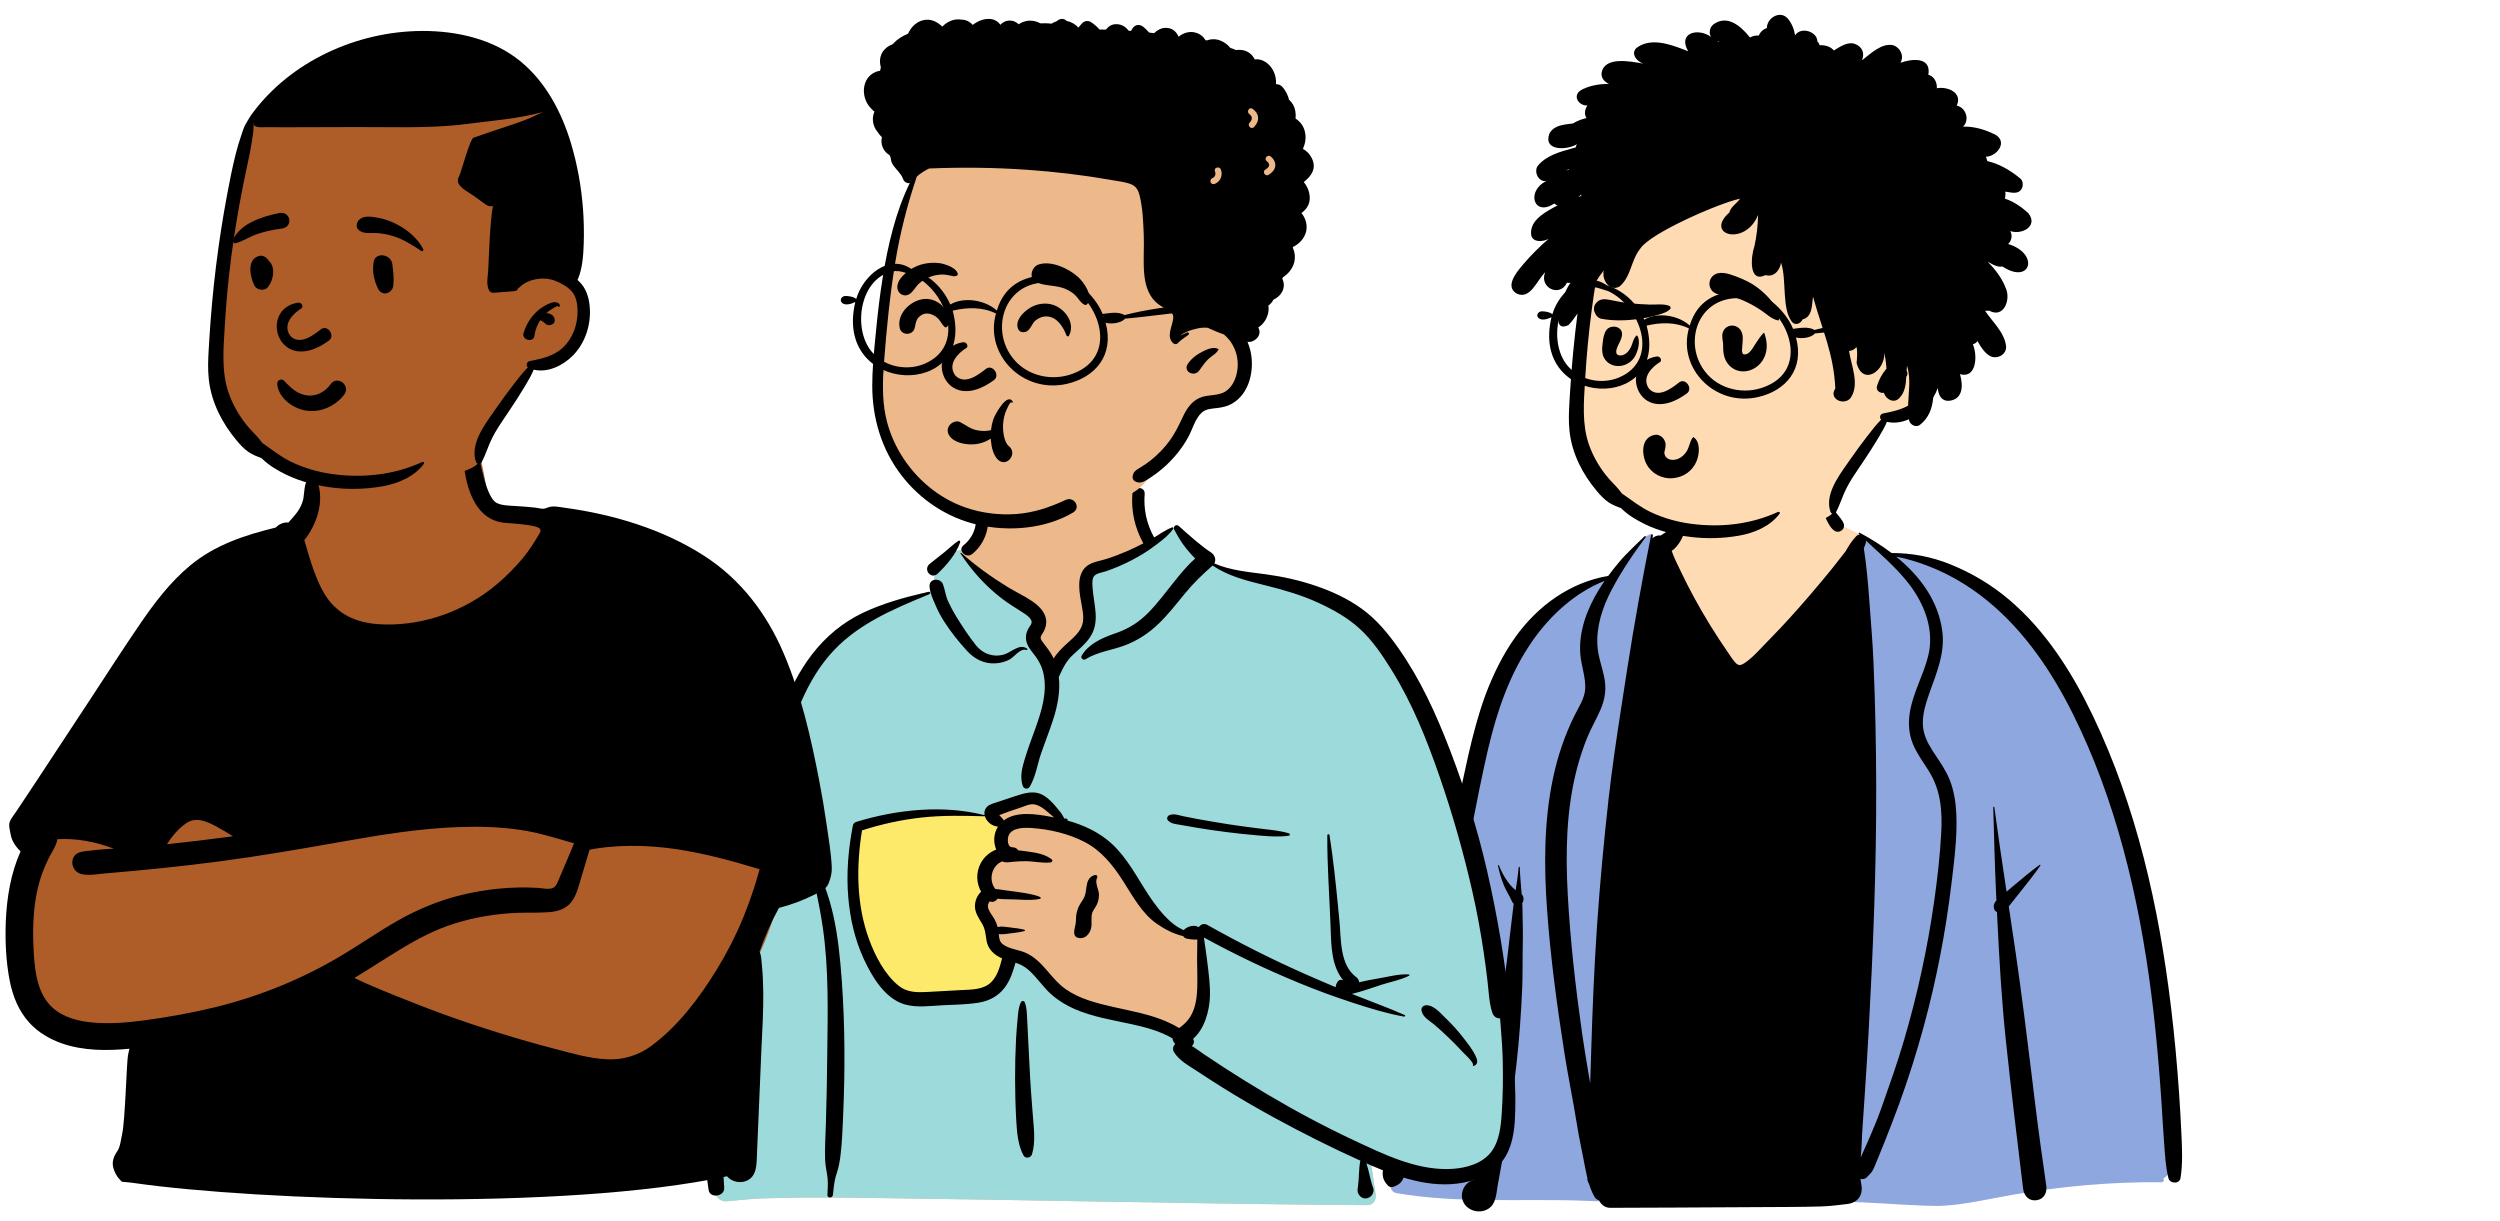 <svg width="606" height="296" viewBox="0 0 606 296" fill="none" xmlns="http://www.w3.org/2000/svg">
<path fill-rule="evenodd" clip-rule="evenodd" d="M358.171 174.842C361.57 158.773 373.621 146.303 389.829 140.091C392.945 138.332 395.965 130.785 400.152 129.403C400.823 129.181 399.764 130.945 400.152 131.05C401.537 131.426 403.088 131.465 404.617 130.108C407.35 127.684 408.207 120.602 409.868 117.401C418.63 100.519 440.507 107.124 443.438 125.787C445.481 127.116 448.37 128.288 450.595 129.359C452.885 130.462 454.9 133.134 457.261 134.09C459.367 134.942 462.838 134.338 464.96 135.081C474.721 138.499 482.989 142.812 489.471 151.55C490.837 153.393 492.376 155.659 493.619 157.521C500.027 164.883 504.477 173.136 508.576 181.99C520.045 207.978 523.164 236.752 525.963 264.752C525.899 269.651 529.156 283.236 524.339 285.585C524.627 285.883 524.523 286.481 523.988 286.476C511.774 286.353 499.588 287.444 487.564 289.566C481.762 290.589 475.991 291.993 470.082 292.223C457.814 292.139 445.59 290.087 433.339 292.029C418.611 292.029 400.711 291.6 384.327 290.972C369.013 290.384 353.618 291.711 338.494 289.112C337.297 288.923 336.712 287.465 336.963 286.421C338.738 279.967 339.609 273.325 340.604 266.72C340.406 262.483 340.761 258.06 342.331 254.114C346.434 227.474 351.694 201.009 358.171 174.842Z" fill="#FFDBB4"/>
<path fill-rule="evenodd" clip-rule="evenodd" d="M400.152 131.148C399.764 131.042 400.823 129.279 400.152 129.501C395.965 130.883 392.945 138.43 389.829 140.189C373.621 146.401 361.569 158.87 358.171 174.94C351.694 201.106 346.433 227.572 342.331 254.212C340.761 258.158 340.406 262.581 340.604 266.817L340.448 267.861C339.515 274.121 338.644 280.405 336.963 286.518C336.712 287.563 337.297 289.02 338.494 289.209C353.446 291.779 368.663 290.511 383.804 291.05L386.96 291.168C402.612 291.742 419.396 292.126 433.339 292.126C445.59 290.185 457.814 292.236 470.082 292.321C475.991 292.09 481.762 290.687 487.564 289.663C499.588 287.542 511.774 286.451 523.988 286.574C524.523 286.579 524.627 285.981 524.339 285.683C529.156 283.334 525.899 269.749 525.963 264.85L525.71 262.328C522.969 235.126 519.701 207.296 508.576 182.088L508.243 181.371C504.235 172.788 499.854 164.782 493.619 157.618L493.238 157.049C492.07 155.308 490.7 153.307 489.471 151.648C482.989 142.91 474.721 138.597 464.96 135.179C462.837 134.436 459.367 135.04 457.261 134.187C455.053 133.294 453.148 130.899 451.036 129.69L451.036 138.707L420.484 168.748L403.155 142.226L401.393 131.364C400.968 131.337 400.553 131.257 400.152 131.148Z" fill="#8FA7DF"/>
<path fill-rule="evenodd" clip-rule="evenodd" d="M363.113 209.858C363.436 211.425 363.889 212.991 364.492 214.475C365.072 215.906 365.946 217.189 366.548 218.604C366.629 218.795 366.761 218.939 366.92 219.049L366.87 219.434L366.825 219.818C366.524 222.416 366.187 225.006 365.894 227.602L365.752 228.902C365.177 234.324 364.269 239.719 363.564 245.127C362.873 250.422 362.171 255.717 361.419 261.005C360.643 266.457 359.852 271.901 358.93 277.331C358.54 279.624 358.133 281.915 357.71 284.205L357.382 285.957C354.014 286.766 353.093 291.452 356.523 293.182C358.08 293.964 360.08 293.776 361.363 292.547C362.696 291.267 362.752 288.957 363.061 287.222L363.359 285.61C365.59 273.489 367.526 261.229 368.431 248.936C368.663 245.762 368.859 242.586 368.986 239.406C369.107 236.416 369.049 233.426 369.096 230.435L369.111 229.62C369.182 226.431 369.123 223.247 369.04 220.058C369.03 219.669 369.013 219.281 368.994 218.89C369.106 218.758 369.187 218.602 369.221 218.45L369.265 218.25C369.376 217.734 369.251 217.13 368.854 216.761C368.683 214.589 368.458 212.419 368.396 210.249C368.391 210.071 368.134 210.076 368.119 210.249C367.975 212.097 367.686 213.949 367.397 215.799C365.539 214.308 364.166 211.85 363.356 209.792C363.297 209.643 363.079 209.697 363.113 209.858ZM407.076 123.497C406.768 124.904 406.158 126.168 405.34 127.343C404.951 127.905 404.508 128.428 403.977 128.865C403.521 129.239 403.002 129.483 402.518 129.809C401.813 129.698 401.076 129.965 400.581 130.483L400.659 129.726C400.684 129.481 400.278 129.432 400.231 129.669C398.089 140.451 396.136 151.239 394.445 162.099L393.704 166.894L393.007 171.397C391.849 178.899 390.729 186.398 389.885 193.955C388.762 204.04 387.817 214.152 387.127 224.278C386.434 234.475 386.008 244.679 385.704 254.896C385.628 257.472 385.547 260.045 385.469 262.62L384.946 259.541C384.425 256.461 383.913 253.379 383.474 250.285C381.9 239.213 380.641 228.063 380.027 216.896C379.464 206.677 379.652 196.255 382.257 186.299C382.913 183.795 383.716 181.329 384.686 178.927C385.626 176.591 386.909 174.426 387.92 172.124C389.095 169.446 389.447 166.92 388.843 164.036C388.314 161.524 387.386 159.161 387.22 156.576C386.909 151.777 388.473 147.129 390.683 142.928C391.266 141.821 391.881 140.729 392.522 139.646C394.463 136.375 396.652 133.222 398.924 130.2C399.046 130.038 398.787 129.86 398.654 129.992C396.584 132.035 394.319 134.043 392.456 136.274C391.55 137.359 390.667 138.466 389.829 139.603C380.644 141.135 372.751 146.845 367.356 154.386C361.233 162.944 358.136 173.244 355.845 183.387C353.296 194.659 351.147 206.034 348.858 217.362C346.488 229.085 344.131 240.807 341.747 252.526C340.562 258.344 339.377 264.162 338.194 269.983C337.595 272.93 336.965 275.87 336.307 278.807C335.969 280.312 335.606 281.815 335.293 283.325C334.941 285.028 335.269 286.118 336.424 287.369C336.85 287.834 337.524 287.826 338.052 287.579L338.218 287.502L338.377 287.425C339.032 287.104 339.545 286.771 339.952 286.057C340.4 285.273 340.471 284.403 340.625 283.53C340.909 281.925 341.191 280.32 341.475 278.712C341.899 276.307 342.36 273.909 342.83 271.512L345.186 259.533C345.814 256.339 346.443 253.145 347.076 249.953C349.336 238.536 351.598 227.122 353.859 215.708C356.031 204.749 357.953 193.714 360.425 182.817L360.566 182.203L360.709 181.59C362.919 172.197 366.008 163.111 371.613 155.151C375.927 149.03 381.917 143.564 388.973 140.797C388.475 141.511 387.998 142.239 387.543 142.982C384.683 147.644 382.595 153.179 383.085 158.731C383.325 161.443 384.358 164.109 384.26 166.844C384.169 169.273 382.664 171.406 381.623 173.519C379.261 178.309 377.552 183.399 376.45 188.621C374.24 199.106 374.247 209.895 375.009 220.539C375.836 232.11 377.408 243.678 379.197 255.136C380.115 261.012 381.337 266.841 382.272 272.708C382.735 275.601 383.364 278.487 383.915 281.365L384.177 282.741C384.324 283.504 384.477 284.265 384.653 285.017L384.762 285.468V285.549C384.766 286.103 384.918 286.563 385.163 286.929C385.498 288.002 385.915 289.048 386.468 290.052C386.752 290.565 387.163 290.854 387.611 290.959C388.062 291.988 389.083 292.779 390.302 292.775L406.334 292.713C415.647 292.677 424.959 292.615 434.272 292.564C436.622 292.552 438.969 292.508 441.317 292.447C443.518 292.386 445.628 292.122 447.805 291.848C450.263 291.54 451.594 289.803 451.227 287.352C451.146 286.812 451.058 286.275 450.975 285.737C451.464 285.898 452.047 285.822 452.441 285.439L452.811 285.078C453.323 284.572 453.781 284.075 454.106 283.401C454.441 282.707 454.713 281.974 455.01 281.265C455.649 279.74 456.27 278.211 456.875 276.674C458.087 273.6 459.298 270.513 460.425 267.407C462.655 261.257 464.628 255.013 466.344 248.699C469.404 237.434 471.617 225.952 473.013 214.367L473.346 211.606L473.443 210.79C473.973 206.3 474.418 201.74 474.207 197.259C474.077 194.454 473.642 191.627 472.591 189.007C471.622 186.591 470.126 184.523 468.704 182.363L468.541 182.114L468.378 181.858C467.134 179.896 466.144 177.845 466.094 175.462C466.044 173.044 466.75 170.691 467.539 168.428L467.736 167.869L467.868 167.5C469.546 162.821 471.457 158.209 470.827 153.118C469.896 145.621 465.343 139.578 459.614 134.918C464.709 135.925 469.752 137.914 474.202 140.436C479.459 143.417 484.191 147.351 488.272 151.791C495.983 160.182 501.489 170.25 505.996 180.645C510.713 191.524 514.212 202.923 516.848 214.472C519.499 226.086 521.274 237.886 522.486 249.733C523.091 255.629 523.566 261.54 523.96 267.454C524.16 270.484 524.312 273.519 524.547 276.544C524.782 279.567 524.888 282.636 525.627 285.578C525.972 286.949 528.3 287.088 528.55 285.578C529.103 282.206 528.949 278.718 528.794 275.303L528.78 274.992C528.628 271.591 528.43 268.192 528.195 264.793C527.715 257.846 527.074 250.908 526.237 243.993C523.301 219.718 517.888 195.571 507.271 173.412C502.272 162.976 495.856 152.835 486.93 145.299C482.68 141.714 477.889 138.852 472.726 136.78C468.109 134.926 463.418 134.048 458.513 134.051C456.052 132.169 453.411 130.53 450.772 129.129C450.613 129.044 450.446 129.249 450.578 129.381C450.647 129.447 450.713 129.515 450.781 129.579C450.483 129.599 450.175 129.738 449.898 130.029C448.928 131.042 448.111 132.311 447.379 133.628C446.265 135.016 445.203 136.45 444.091 137.823C442.311 140.023 440.49 142.19 438.646 144.34C435.55 147.954 432.353 151.5 429.019 154.903L428.462 155.469C426.734 157.216 424.984 159.308 422.94 160.691L422.831 160.763C421.968 161.324 421.357 161.426 420.621 160.588C419.953 159.826 419.396 158.941 418.824 158.101L418.692 157.908C415.771 153.673 413.064 149.282 410.613 144.761C409.496 142.704 408.434 140.617 407.426 138.506L407.125 137.873C406.576 136.709 405.982 135.568 405.529 134.371C405.424 134.09 405.321 133.809 405.22 133.53C406.763 132.521 407.957 130.336 408.39 128.626C408.841 126.849 408.613 125.026 407.811 123.402C407.659 123.096 407.15 123.172 407.076 123.497ZM483.16 195.688C483.373 202.442 483.503 209.204 483.821 215.953L483.931 218.257C483.434 218.809 483.143 219.447 483.375 220.322C483.466 220.657 483.733 220.96 484.066 221.072L484.17 223.214C484.642 232.853 485.196 242.472 486.208 252.086C487.474 264.119 488.938 276.131 490.399 288.141C490.607 289.842 491.792 291.191 493.635 290.942C495.501 290.69 496.257 289.07 496.012 287.381C495.05 280.757 494.125 274.127 493.314 267.481L492.392 259.908C491.234 250.443 490.05 240.978 488.685 231.543C488.115 227.599 487.522 223.657 486.928 219.716L487.136 219.447C487.985 218.345 488.864 217.267 489.733 216.182C491.403 214.091 493.05 212.016 494.58 209.826C494.656 209.716 494.502 209.555 494.392 209.639C492.247 211.22 490.218 212.91 488.176 214.628L486.389 216.138C485.361 209.328 484.342 202.515 483.434 195.688C483.412 195.517 483.155 195.505 483.16 195.688ZM452.312 131.05C453.602 132.264 454.921 133.452 456.221 134.659L456.698 135.103L457.172 135.55C459.457 137.713 461.646 139.964 463.47 142.55C466.819 147.297 468.814 153.086 467.421 158.883C466.266 163.684 463.614 168.036 462.902 172.958C462.545 175.423 462.718 177.901 463.649 180.23C464.599 182.605 466.117 184.641 467.48 186.784C470.442 191.441 470.846 196.553 470.552 201.949C470.244 207.583 469.595 213.221 468.794 218.804C467.174 230.118 464.731 241.315 461.497 252.279C459.879 257.77 457.967 263.143 456.064 268.539C455.117 271.224 454.013 273.846 452.875 276.456C452.275 277.829 451.66 279.195 451.036 280.559C451.266 278.633 451.266 276.657 451.379 274.743C451.541 272.001 451.746 269.265 451.935 266.525C452.319 260.966 452.662 255.402 452.968 249.838C454.052 229.996 454.85 210.137 454.792 190.263C454.762 180.325 454.559 170.387 454.13 160.458C453.93 155.783 453.541 151.112 453.189 146.443L453.115 145.443C452.804 141.252 452.431 137.051 451.793 132.897C451.982 132.471 452.146 132.04 452.268 131.598L452.312 131.431L452.28 131.436C452.309 131.306 452.319 131.177 452.312 131.05ZM441.153 113.974C441.126 113.859 440.962 113.869 440.933 113.974C440.206 116.418 440.463 119.106 441.089 121.564C441.427 122.896 441.907 124.188 442.487 125.435L442.69 125.871C443.187 126.932 443.747 128.026 444.715 128.687C445.119 128.963 445.841 128.98 446.245 128.687L446.451 128.531C446.485 128.505 446.519 128.478 446.551 128.45C446.928 128.135 447.114 127.438 446.941 126.979C446.493 125.794 445.476 124.924 444.774 123.868C444.152 122.93 443.601 121.94 443.144 120.911C442.157 118.685 441.714 116.322 441.153 113.974Z" fill="black"/>
<path fill-rule="evenodd" clip-rule="evenodd" d="M424.031 25.399C410.16 25.399 395.812 36.154 390.728 43.017C384.848 50.952 380.211 89.047 382.386 101.974C384.562 114.9 395.369 128.989 414.131 128.989C432.892 128.989 444.309 126.678 444.767 123.32C445.072 121.082 449.197 113.733 457.142 101.274C465.267 98.988 469.345 95.115 469.377 89.654C469.409 84.194 467.232 80.471 462.846 78.484C464.41 56.935 463.222 43.355 459.284 37.745C453.377 29.329 437.902 25.399 424.031 25.399Z" fill="#FFDBB4"/>
<path fill-rule="evenodd" clip-rule="evenodd" d="M433.383 4.527C431.518 2.331 428.227 4.407 428.302 6.807C427.557 7.008 426.678 7.704 426.34 8.611C425.606 8.564 424.867 8.709 424.201 9.09L424.061 8.917C421.754 6.099 418.7 3.681 415.55 5.757C414.692 6.321 414.308 7.255 414.497 8.266L414.512 8.338L414.442 8.025C414.371 7.729 414.477 8.322 414.517 8.448L414.522 8.462C414.605 8.674 414.688 8.78 414.763 8.94C411.538 6.648 406.626 7.99 409.214 12.427L408.162 12.017C404.52 10.609 399.992 9.098 396.673 11.628C395.189 13.056 396.836 14.96 398.348 15.421L398.088 15.378C395.187 14.885 389.134 13.667 388.269 17.445C387.958 18.805 388.865 19.798 390.009 20.345C387.588 20.336 385.2 20.735 383.105 21.917C381.112 23.334 382.723 25.678 384.807 25.576C384.161 26.375 383.946 27.728 384.57 28.591C383.386 28.902 382.293 29.302 381.286 29.925L381.009 29.961C378.996 30.212 376.7 30.362 375.592 32.339C373.962 36.63 379.766 36.459 382.257 34.952C382.109 35.193 382 35.455 381.938 35.735L381.131 35.962C378.086 36.809 374.639 37.745 372.678 40.309C371.78 41.784 373.03 44.291 374.91 43.843C369.818 46.269 371.769 52.659 376.749 49.335C376.982 49.55 377.265 49.711 377.562 49.781L376.511 50.351C373.842 51.813 370.632 53.813 371.19 57.132C371.72 58.888 374.155 58.567 375.393 57.895C373.23 59.755 371.19 61.769 369.336 63.947L368.823 64.557C367.381 66.286 364.873 69.467 367.59 71.13C370.939 72.835 372.608 67.8 374.557 66.003C372.999 69.669 378.063 72.225 379.83 68.533C380.127 68.585 380.425 68.59 380.718 68.551C379.194 70.167 375.073 81.222 380.199 78.797C381.016 77.933 381.732 76.989 382.391 75.998C381.568 82.332 380.966 88.696 380.576 95.064L380.438 97.373C380.296 99.767 380.189 102.172 380.458 104.558C380.769 107.337 381.567 109.944 382.776 112.461C383.891 114.782 385.327 116.933 386.971 118.91C387.85 119.968 388.784 120.996 389.932 121.771C390.846 122.387 391.913 122.792 392.942 123.183C394.615 124.855 396.762 126.118 398.861 127.127C402.32 128.787 406.07 129.703 409.864 130.162C413.743 130.629 417.661 130.517 421.509 129.85C425.186 129.214 429.126 127.589 431.391 124.493C431.586 124.227 431.222 123.975 430.983 124.085C424.411 127.127 417.026 127.922 409.864 126.961C406.522 126.514 403.234 125.59 400.182 124.156C397.607 122.946 395.436 121.187 393.125 119.594C392.675 118.995 392.221 118.406 391.703 117.859L390.895 117.011C390.29 116.374 389.697 115.729 389.158 115.032C387.491 112.884 386.111 110.447 385.2 107.884C383.427 102.894 383.907 97.478 384.22 92.278L384.247 91.82C384.57 86.258 385.095 80.716 385.823 75.194C386.125 72.895 386.462 70.601 386.831 68.312C387.422 67.35 388.054 66.419 388.76 65.547C388.185 67.782 390.176 70.89 392.618 69.414C395.414 67.024 395.279 63.165 397.622 60.237C400.051 56.484 416.812 49.184 421.795 48.159C420.992 49.328 419.525 50.141 419.183 51.52C413.055 56.936 423.045 59.819 426.164 52.101C426.095 54.67 425.834 57.218 425.263 59.726C424.431 62.029 423.777 68.704 427.951 66.69C429.949 67.267 431.472 65.565 431.723 63.645C433.166 67.985 431.801 74.918 434.448 78.117C435.259 78.958 436.513 78.398 436.935 77.438C439.383 76.796 439.174 73.942 439.471 71.9C441.703 80.042 444.497 85.694 444.881 94.188C443.154 96.647 446.943 98.456 448.569 96.485C450.851 93.187 448.746 88.678 448.21 85.068C448.852 85.035 449.487 84.75 450.017 84.127C450.306 85.26 450.14 86.753 450.043 87.982C451.49 93.641 456.991 90.016 456.764 85.425C457.001 86.72 457.181 88.029 457.295 89.347C456.233 90.569 455.445 92.033 454.98 93.587C454.644 94.709 455.785 95.382 456.656 95.219C457.119 96.8 459.129 97.941 460.45 96.43C461.756 95.108 461.983 93.199 462.088 91.297C462.269 91.104 462.38 90.851 462.362 90.544C462.345 90.256 462.275 90.012 462.162 89.806C462.184 89.418 462.212 89.036 462.255 88.667C463.266 91.814 462.608 95.111 462.519 98.333C460.733 99.339 458.695 99.769 456.647 100.194L456.35 100.255C455.717 100.387 455.517 101.33 455.993 101.726C454.725 102.968 453.631 104.448 452.563 105.814C451.146 107.626 449.79 109.51 448.471 111.399L447.697 112.508C445.436 115.729 442.31 120.093 443.71 124.061C443.901 124.606 444.697 124.801 445.008 124.229C446.026 122.348 446.595 120.276 447.563 118.372C448.513 116.505 449.695 114.775 450.868 113.045L451.545 112.042C452.671 110.368 453.787 108.675 454.821 106.951L455.541 105.756C456.218 104.629 456.887 103.463 457.386 102.252C459.162 102.68 461.02 102.372 462.724 101.632L462.745 101.75L462.788 101.963C463.032 102.987 464.444 103.688 465.347 103.018C467.507 101.389 468.386 98.964 468.615 96.372C469.051 95.639 469.42 94.866 469.721 94.066C469.863 95.662 470.479 97.21 472.376 97.162C475.669 96.892 475.992 93.781 475.101 90.688C479 91.878 479.456 86.364 478.226 83.458C478.683 83.322 479.106 83.05 479.348 82.683L479.55 83.037C480.299 84.335 481.148 85.594 482.332 86.268C483.986 87.208 486.39 86.043 486.28 83.972C485.926 80.596 482.968 78.024 481.167 75.319C481.487 75.364 481.821 75.353 482.148 75.292C485.747 77.3 487.465 72.573 486.198 69.834C485.268 67.373 483.587 65.257 481.784 63.392L482.313 63.708C483.266 64.269 484.329 64.811 485.377 64.591C492.235 69.098 494.486 61.518 486.791 59.148L486.793 59.113C487.566 58.368 487.901 57.189 487.3 56.011C490.123 57.003 494.153 54.759 491.665 51.692C490.042 50.164 488.127 48.849 486.005 48.161C486.11 47.598 486.145 47.026 486.101 46.449L486.228 46.467C487.568 46.66 489.22 47.207 490.046 45.764C490.465 45.037 490.416 43.839 489.729 43.274C487.363 41.329 484.664 39.71 481.733 39.054C481.625 38.697 481.513 38.342 481.394 37.989C483.895 37.943 486.703 34.62 483.83 32.737C481.305 31.45 478.703 30.622 475.851 30.699C477.523 29.05 476.536 26.061 474.313 25.601C475.769 22.5 472.172 20.9 469.489 21.389C469.588 20.012 468.85 18.476 467.431 18.13C468.175 13.771 463.56 14.183 460.669 15.216C461.637 13.536 460.642 11.558 458.934 10.969C456.136 10.335 453.46 13.001 451.33 14.635C452.056 12.93 451.443 11.358 449.713 10.678C447.932 9.981 446.012 11.329 444.525 12.245C443.716 11.229 442.335 10.898 441.097 10.961C440.965 10.579 440.771 10.261 440.522 10.01C440.529 7.66 436.529 6.368 435.133 8.557C434.895 7.035 434.269 5.57 433.383 4.527ZM383.339 47.152L383.292 47.405C383.233 47.457 383.178 47.513 383.121 47.566C382.942 47.608 382.77 47.653 382.607 47.698C382.845 47.506 383.09 47.328 383.339 47.152ZM380.251 40.985L380.305 41.06C380.314 41.072 380.324 41.084 380.334 41.096C380.183 41.153 380.033 41.212 379.883 41.272L379.658 41.364L379.579 41.399C379.802 41.259 380.026 41.12 380.251 40.985ZM416.259 9.937L416.394 9.97C416.437 9.981 416.477 9.991 416.515 9.999C416.528 10.003 416.541 10.005 416.554 10.01L416.518 10.002C416.582 10.051 416.666 10.108 416.736 10.154C416.667 10.148 416.599 10.141 416.531 10.137C416.441 10.07 416.35 10.004 416.259 9.937Z" fill="black"/>
<path fill-rule="evenodd" clip-rule="evenodd" d="M403.366 106.549C402.99 105.897 402.125 105.294 401.334 105.386C397.79 105.801 397.796 110.091 399.164 112.595C400.378 114.815 402.889 116.119 405.403 115.928C408.044 115.728 410.294 114.178 411.284 111.713C411.939 110.082 412.242 107.07 410.5 105.974C410.467 105.954 410.414 105.959 410.388 105.989C409.553 106.958 409.52 108.415 408.789 109.494C408.109 110.499 407.052 111.328 405.814 111.456C404.89 111.552 403.955 111.219 403.593 110.391C403.398 109.943 403.42 109.699 403.493 109.391L403.56 109.123C403.792 108.184 403.896 107.469 403.366 106.549ZM402.418 87.737C400.569 88.859 397.753 91.474 399.741 94.255C402.082 96.707 405.453 93.895 407.114 92.624C408.654 91.639 410.384 94.173 408.955 95.323C396.954 104.192 392.083 88.03 401.483 86.418C402.518 86.241 402.902 87.39 402.418 87.737ZM421.94 80.046C420.805 78.347 418.215 78.597 417.59 80.613C417.251 81.706 417.719 82.688 417.695 83.778C417.675 84.7 417.735 85.727 418.018 86.619C418.663 88.654 420.497 90.091 422.666 90.032C424.828 89.972 426.733 88.606 427.638 86.683C428.547 84.751 428.354 82.753 427.691 80.789C427.659 80.695 427.535 80.649 427.461 80.728C426.677 81.56 426.102 82.439 425.508 83.37L424.9 84.325C424.434 85.044 423.758 85.962 422.89 85.904L422.759 85.891C422.518 85.871 422.555 85.919 422.369 85.59C422.283 85.438 422.298 85.156 422.257 84.976L422.242 84.916L422.25 84.883C422.268 84.796 422.287 84.633 422.301 84.349L422.305 84.286C422.367 82.957 422.744 81.25 421.94 80.046ZM393.177 81.177C393.38 79.004 390.319 78.521 389.302 80.129C388.771 80.968 388.616 82.022 388.499 83.019L388.444 83.493C388.324 84.518 388.276 85.585 388.722 86.541C389.424 88.047 390.951 88.843 392.598 88.717C394.171 88.596 395.606 87.686 396.362 86.304C397.037 85.071 397.707 82.664 396.888 81.378C396.838 81.3 396.74 81.29 396.672 81.35C395.898 82.036 395.772 83.287 395.311 84.18C394.837 85.102 394.117 86 393.026 86.14C391.982 86.274 391.583 85.705 391.849 84.712C392.193 83.43 393.048 82.557 393.177 81.177ZM421.113 67.125L420.612 66.934C418.897 66.287 416.542 65.539 415.148 66.931C414.288 67.79 414.124 69.055 414.738 70.102C415.482 71.371 416.816 71.402 418.105 71.589C419.571 71.802 421.061 72.206 422.426 72.782C423.963 73.431 425.39 74.241 426.787 75.145C428.115 76.004 429.439 77.407 431.029 77.672C431.094 77.683 431.168 77.655 431.185 77.584C431.546 76.032 430.542 74.505 429.647 73.295C428.563 71.829 427.25 70.626 425.783 69.547C424.367 68.506 422.749 67.754 421.113 67.125ZM389.957 72.642L389.804 72.615C388.764 72.442 387.821 72.482 387.038 73.304C386.439 73.932 386.209 74.745 386.494 75.574C386.757 76.339 387.346 77.116 388.2 77.277C391.083 77.818 394.277 77.729 397.175 77.319C398.501 77.131 399.839 76.901 401.131 76.539L401.725 76.367C402.803 76.06 404.037 75.739 404.82 74.947C405.102 74.663 404.94 74.256 404.603 74.124C403.236 73.59 401.363 73.874 399.906 73.832C398.211 73.784 396.513 73.657 394.826 73.482C393.178 73.311 391.583 72.939 389.957 72.642Z" fill="black"/>
<path fill-rule="evenodd" clip-rule="evenodd" d="M380.509 89.225C383.481 92.291 388.443 93.171 392.397 91.527C402.551 87.292 397.581 74.084 389.75 70.537C388.772 70.294 387.465 69.717 386.274 69.586C386.166 69.533 385.932 69.686 385.647 69.541C377.013 70.504 375.046 83.883 380.509 89.225ZM413.259 90.01C416.592 94.424 422.79 95.785 427.853 93.733C437.857 89.801 434.309 78.089 427.465 73.498C413.007 68.075 407.037 81.873 413.259 90.01ZM434.944 80.231C434.953 80.227 434.962 80.225 434.972 80.22C434.919 80.197 434.866 80.174 434.813 80.15C434.831 80.195 434.849 80.239 434.866 80.284C434.892 80.266 434.915 80.245 434.944 80.231ZM373.626 75.461C374.443 75.462 375.622 75.596 376.297 76.162C377.964 70.553 384.114 65.362 389.462 69.147C393.674 70.499 396.8 73.498 398.576 77.484C401.779 75.582 406.815 76.394 409.592 78.909C411.411 72.91 415.888 70.809 421.216 70.499C427.032 69.548 432.828 75.186 434.637 79.708C436.141 79.537 438.388 79.06 439.803 79.986C448.985 77.583 465.038 76.257 466.905 77.593C468.235 78.102 468.965 81.237 467.107 81.406C465.488 81.176 467.296 79.109 465.664 78.884C456.967 78.346 448.525 80.094 439.921 80.827C439.153 81.859 436.671 82.204 435.346 81.789C437.432 89.461 432.93 94.681 426.184 96.244C415.739 98.639 406.651 89.312 409.383 79.611C406.219 78.04 402.579 78.108 399.132 78.935C404.892 100.094 370.752 99.145 376.084 76.886C372.535 78.648 371.765 75.816 373.626 75.461Z" fill="black"/>
<g clip-path="url(#clip0_1_109)">
<path d="M200.407 186.433H257.803V257.071H200.407V186.433Z" fill="#FDEA6B"/>
<path fill-rule="evenodd" clip-rule="evenodd" d="M274.543 117.342C268.356 112.633 252.824 110.516 246.22 115.05C239.698 119.602 238.987 126.965 235.948 133.737C233.081 132.386 228.345 134.321 227.514 136.981C226.483 138.235 226.436 141.758 225.725 143.444C194.786 148.366 190.089 172.473 186.365 199.841C181.438 227.613 170.255 255.323 175.11 283.901C174.477 284.816 173.979 285.705 173.517 286.761C172.412 288.64 173.836 291.3 176.065 291.197C178.95 290.944 181.806 290.598 184.705 290.49C192.74 290.211 200.783 290.244 208.821 290.347L209.917 290.361C250.429 290.865 290.938 291.858 331.451 292.121C332.92 292.124 333.64 290.806 333.444 289.507C333.048 286.89 332.682 284.273 332.299 281.655C341.881 284.185 352.068 284.821 361.624 281.921C362.292 281.241 360.066 281.609 359.713 281.506C368.507 275.501 365.881 262.849 365.102 253.737C360.258 222.513 358.55 187.966 339.835 161.322C331.739 150.449 319.869 141.84 306.23 139.903L305.851 139.851C301.863 139.32 297.418 139.149 293.931 136.981C290.01 133.852 288.338 128.07 284.213 128.016C282.85 127.998 280.997 129.721 279.002 130.89C278.854 128.317 277.466 126.146 277.16 124.152L277.135 123.981C276.816 121.655 277.253 119.563 274.543 117.342ZM208.052 200.666C216.747 194.629 239.207 197.662 239.722 198.001C240.854 198.745 241.341 198.811 241.954 199.777C242.558 199.857 243.162 199.94 243.766 200.026C244.976 200.421 244.079 201.91 242.681 201.379C243.522 205.004 241.046 207.583 240.061 211.167C239.741 212.331 240.049 214.424 240.061 215.613C239.965 217.129 238.288 218.92 238.567 220.441C239.561 225.849 244.954 231.124 242.681 236.369C241.174 239.331 236.644 240.841 233.632 241.848C227.391 244.242 216.517 241.758 212.891 236.369C210.957 233.494 208.717 226.243 207.563 223.994L207.308 220.426C206.678 211.557 206.117 202.01 208.052 200.666Z" fill="#EDB98A"/>
<path fill-rule="evenodd" clip-rule="evenodd" d="M284.534 128.032L282.046 129.558L267.595 136.698C264.793 137.482 263.392 138.421 263.392 139.516V150.668C263.392 152.16 260.763 155.542 255.505 160.814L250.647 155.974L250.756 155.341C251.218 152.61 251.449 150.784 251.449 149.861C251.449 148.869 246.697 145.103 237.192 138.563L233.034 134.65L233.477 133.303C230.913 133.424 228.132 135.002 227.514 136.981C226.483 138.235 226.436 141.758 225.725 143.444C194.786 148.366 190.089 172.473 186.365 199.841C181.438 227.613 170.255 255.323 175.11 283.901C174.477 284.816 173.979 285.705 173.517 286.761C172.412 288.64 173.836 291.3 176.065 291.197C178.95 290.944 181.806 290.598 184.705 290.49C192.74 290.211 200.783 290.244 208.821 290.347L209.917 290.361C250.429 290.865 290.938 291.858 331.451 292.121C332.92 292.124 333.64 290.806 333.444 289.507C333.048 286.89 332.682 284.273 332.299 281.655C341.881 284.185 352.068 284.821 361.624 281.921C362.292 281.241 360.066 281.61 359.713 281.506C368.507 275.501 365.881 262.849 365.102 253.737C360.258 222.513 358.55 187.966 339.835 161.322C331.739 150.449 319.869 141.84 306.23 139.903L305.851 139.851L305.47 139.802C301.582 139.307 297.308 139.08 293.931 136.981C290.113 133.934 288.428 128.373 284.534 128.032ZM249.907 193.486C251.324 193.486 254.227 195.686 258.615 200.086L259.002 200.264C264.307 202.727 267.821 204.863 269.545 206.673L269.606 206.738C271.348 208.605 274.796 213.57 279.951 221.632L287.417 226.044H290.242L292.253 240.624L287.417 251.034L276.463 247.346L258.615 242.645L248.374 232.261L242.597 230.322C243.298 232.346 243.552 234.36 242.681 236.369C241.174 239.331 236.644 240.841 233.632 241.848C227.391 244.242 216.517 241.758 212.891 236.369C210.957 233.494 208.717 226.243 207.563 223.994L207.233 219.359C206.637 210.807 206.194 201.956 208.052 200.666C216.747 194.629 239.207 197.662 239.722 198.001C240.854 198.745 241.341 198.811 241.954 199.777L242.271 199.819L240.488 197.403L241.119 197.067C245.623 194.68 248.552 193.486 249.907 193.486ZM242.681 201.379C243.486 204.85 241.251 207.361 240.195 210.714L242.895 205.548L242.895 201.446C242.825 201.428 242.753 201.406 242.681 201.379Z" fill="#9DDADB"/>
<path fill-rule="evenodd" clip-rule="evenodd" d="M285.727 127.493C285.127 126.962 284.239 127.629 284.62 128.347C285.478 129.96 286.357 131.488 287.507 132.914C288.205 133.778 288.952 134.596 289.709 135.404C287.766 137.084 286.099 139.17 284.526 141.125C282.513 143.625 280.611 146.231 278.352 148.519C276.124 150.775 273.66 152.352 270.682 153.404L270.08 153.613C267.088 154.663 263.89 156.081 262.204 158.912C261.871 159.47 262.541 160.16 263.104 159.812C266.034 157.998 269.478 157.633 272.668 156.435C275.75 155.278 278.436 153.496 280.809 151.222C283.179 148.952 285.169 146.37 287.244 143.842C289.296 141.342 291.506 139.207 293.933 137.092C297.679 139.611 301.955 140.707 306.303 141.783L306.777 141.901C311.13 142.978 315.46 144.229 319.544 146.104C323.145 147.758 326.686 149.732 329.619 152.423C332.732 155.279 335.156 158.926 337.374 162.493C342.335 170.472 345.822 179.214 348.893 188.063C352.087 197.266 354.758 206.654 356.914 216.153C358.011 220.985 358.902 225.851 359.634 230.752C359.987 233.112 360.3 235.477 360.574 237.847C360.868 240.379 360.935 242.983 361.712 245.416C362.045 246.459 362.832 246.892 363.619 246.855L363.779 248.854C363.991 251.519 364.189 254.184 364.256 256.865C364.366 261.324 364.316 265.769 363.995 270.218L363.95 270.824C363.698 274.071 363.134 277.719 360.691 280.097C358.161 282.559 354.271 283.333 350.861 283.378C342.919 283.481 335.274 279.731 328.246 276.441C321.008 273.052 313.968 269.291 307.097 265.212C303.597 263.135 300.136 260.989 296.718 258.779C295.041 257.695 293.376 256.592 291.723 255.472C290.777 254.83 289.88 254.127 288.916 253.557C289.388 253.118 289.599 252.427 289.203 251.824C291.989 249.407 293.149 245.094 293.284 241.605C293.394 238.788 292.979 235.979 292.652 233.189C292.486 231.782 292.282 230.378 292.071 228.977C291.987 228.424 291.923 227.832 291.825 227.248C299.348 231.379 307.081 235.058 315.019 238.327C319.088 240.002 323.209 241.509 327.386 242.889L328.233 243.168C332.192 244.463 336.245 245.686 340.337 246.426C340.556 246.466 340.734 246.143 340.5 246.04C336.512 244.281 332.386 242.798 328.338 241.178L327.673 240.908C327.749 240.903 327.828 240.893 327.911 240.873C330.285 240.3 332.64 239.418 334.969 238.675C337.13 237.985 339.558 237.552 341.578 236.511C341.733 236.431 341.646 236.215 341.495 236.205C339.224 236.048 336.76 236.709 334.534 237.098L333.698 237.244C332.297 237.491 330.865 237.756 329.471 238.103C329.421 237.636 329.16 237.167 328.789 236.892C324.704 233.869 325.119 227.763 324.682 223.261L324.358 219.918C323.788 214.068 323.185 208.218 322.27 202.412C322.221 202.102 321.741 202.191 321.739 202.483C321.692 209.681 322.235 216.846 322.508 224.032L322.55 225.211C322.701 229.646 322.819 234.25 325.613 237.662C325.222 237.434 324.694 237.434 324.377 237.81C323.988 238.273 323.764 238.792 323.771 239.302C321.246 238.244 318.732 237.158 316.23 236.051C308.186 232.489 300.311 228.504 292.644 224.191C291.819 223.727 291.035 224.092 290.627 224.704L290.568 224.695C290.558 224.694 290.548 224.693 290.538 224.693L290.48 224.69C290.477 224.69 290.475 224.691 290.473 224.691C289.394 224.098 287.924 224.52 286.997 225.384C286.97 225.411 286.947 225.439 286.923 225.466C285.75 224.94 284.655 224.23 283.662 223.33C281.629 221.488 279.906 219.211 278.405 216.928C275.64 212.722 273.292 208.045 269.557 204.583C266.523 201.77 262.761 200.019 258.814 198.92C258.83 198.805 258.786 198.682 258.707 198.6C258.504 198.393 258.359 198.321 258.097 198.447C258.076 198.457 258.064 198.471 258.055 198.486L257.67 197.828C257.46 197.471 257.244 197.112 257.169 197.018C256.721 196.454 256.26 195.894 255.792 195.346C254.998 194.419 254.094 193.503 253.046 192.86C250.753 191.452 248.342 192.249 245.984 193.018C244.56 193.484 243.14 193.964 241.718 194.436L241.571 194.484C240.51 194.824 239.27 195.122 238.795 196.245C238.608 196.689 238.579 197.151 238.666 197.598C228.594 195.038 217.408 196.214 207.58 199.219C207.203 199.334 206.826 199.644 206.746 200.052C205.62 205.823 205.119 211.742 205.628 217.612C206.068 222.679 207.191 227.644 209.308 232.283L209.429 232.545C211.418 236.844 214.571 242.144 219.387 243.491C222.294 244.305 225.51 243.825 228.476 243.676C231.358 243.531 234.304 243.51 237.158 243.057C239.701 242.654 241.929 241.515 243.5 239.449C244.855 237.666 245.569 235.512 246.154 233.369C246.422 233.454 246.687 233.545 246.949 233.647C248.054 234.078 248.99 234.774 249.836 235.593C251.623 237.322 253.009 239.423 254.878 241.073C256.57 242.567 258.499 243.729 260.567 244.622C264.853 246.473 269.452 247.212 273.985 248.193L274.302 248.262C277.715 249.011 281.199 249.93 284.211 251.706C284.27 252.228 284.509 252.72 284.891 253.042C284.359 253.541 284.134 254.331 284.601 255.072C285.905 257.141 288.152 258.318 290.169 259.641L290.3 259.727C292.284 261.042 294.285 262.33 296.303 263.592C300.405 266.159 304.592 268.584 308.839 270.903C315.669 274.632 322.646 278.149 329.749 281.34C329.322 283.436 329.478 285.598 329.158 287.708L329.109 288.009C328.972 288.792 329.157 289.447 329.696 289.959L329.753 290.011L329.752 290.004L329.803 290.051L329.82 290.065L329.814 290.061C329.877 290.117 329.941 290.17 330.006 290.216L330.089 290.269C330.609 290.585 331.279 290.582 331.811 290.303L331.872 290.269L331.974 290.211C332.677 289.807 333.162 288.805 332.871 288.009C332.153 286.053 331.883 283.966 331.22 281.997L331.746 282.232L332.438 282.533C339.927 285.77 348.245 288.495 356.404 286.289C360.009 285.314 363.379 283.251 365.183 279.889C366.958 276.581 367.209 272.74 367.303 269.061C367.419 264.519 367.176 259.908 366.576 255.405C366.174 252.383 365.687 249.303 364.937 246.312C365.323 245.972 365.607 245.484 365.682 244.879C366.036 242.022 365.416 239.052 365.037 236.21C364.666 233.435 364.256 230.666 363.793 227.905C362.858 222.329 361.772 216.765 360.507 211.255C358.255 201.448 355.283 191.816 351.703 182.413L351.39 181.594C348.083 173 344.253 164.59 338.921 157.04C336.37 153.428 333.674 150.153 330.07 147.55C326.693 145.111 322.885 143.355 318.954 142.013C315.019 140.67 310.975 139.77 306.859 139.21C302.68 138.642 298.268 138.293 294.368 136.579C294.862 135.696 294.438 134.503 293.608 133.955C290.815 132.11 288.231 129.71 285.727 127.493ZM196.299 207.705C196.182 207.527 195.904 207.64 195.955 207.85C197.314 213.413 198.589 218.987 199.422 224.657C200.926 234.889 200.649 245.255 200.526 255.563L200.52 256.096C200.457 261.649 200.369 267.201 200.185 272.752C200.093 275.557 199.909 278.389 200.009 281.196C200.063 282.718 200.469 284.158 200.613 285.662C200.739 286.978 200.627 288.313 200.564 289.63C200.522 290.506 201.815 290.469 201.903 289.63L202.016 288.546C202.162 287.174 202.342 285.81 202.792 284.496C203.334 282.916 203.593 281.365 203.781 279.706C204.069 277.164 204.196 274.597 204.307 272.037L204.383 270.267C204.847 259.57 204.83 248.823 204.08 238.137L204.025 237.374C203.282 227.273 201.993 216.359 196.299 207.705ZM225.261 144.044C225.616 143.898 225.492 143.362 225.099 143.455L224.384 143.626C219.147 144.879 214.005 146.238 209.117 148.57C204.226 150.904 200.085 154.389 196.794 158.674C190.398 167.003 187.74 177.125 185.642 187.238C183.31 198.475 181.187 209.753 178.835 220.987L178.398 223.08C176.221 233.542 174.166 244.011 172.652 254.598L172.543 255.366C171.016 266.252 170.098 277.516 171.764 288.431C172.094 290.591 175.689 290.053 175.549 287.919C175.143 281.751 174.852 275.616 175.133 269.434C175.414 263.252 175.994 257.096 176.859 250.967C177.587 245.809 178.672 240.716 179.632 235.599L179.783 234.791C180.587 230.439 181.416 226.092 182.243 221.744L183.479 215.234C185.331 205.487 187.22 195.731 189.354 186.045L189.481 185.475C191.569 176.156 194.649 166.395 200.913 158.995C207.271 151.485 216.371 147.703 225.261 144.044ZM248.362 242.886C248.209 242.546 247.674 242.583 247.509 242.886C246.865 244.074 246.794 245.591 246.672 246.932L246.659 247.07C246.504 248.706 246.367 250.348 246.283 251.99C246.124 255.106 246.048 258.218 246.057 261.338C246.067 264.535 246.132 267.728 246.304 270.921L246.351 271.776C246.509 274.551 246.773 277.645 248.092 280.07C248.571 280.952 249.875 280.693 250.153 279.801C251.063 276.882 250.595 273.42 250.362 270.43L250.181 268.096C250.001 265.763 249.83 263.428 249.695 261.092C249.509 257.895 249.355 254.696 249.208 251.498C249.16 250.459 249.108 249.42 249.053 248.382L248.969 246.824C248.897 245.521 248.903 244.091 248.362 242.886ZM350.659 247.024L350.256 246.636C349.019 245.426 347.457 243.564 345.629 243.68C344.9 243.726 344.436 244.33 344.587 245.047C344.91 246.579 346.474 247.374 347.599 248.309C348.832 249.334 349.995 250.428 351.154 251.534C352.184 252.514 353.173 253.522 354.139 254.562L354.5 254.953C354.846 255.33 357.312 257.559 357.045 258.137L357.031 258.163C356.957 258.274 357.08 258.426 357.203 258.387C358.268 258.051 358.202 257.139 357.799 256.215C357.026 254.44 355.671 252.797 354.488 251.281C353.309 249.769 352.032 248.36 350.659 247.024ZM244.503 202.499C245.327 200.554 248.36 200.595 250.082 200.712C254.418 201.004 259.109 202.101 262.967 204.126C266.967 206.226 269.661 209.591 272.072 213.311L272.185 213.486C274.535 217.136 276.798 221.457 280.477 223.967C282.351 225.246 284.539 226.413 286.813 226.919C286.969 227.194 287.222 227.411 287.554 227.49L287.708 227.525C288.355 227.668 289.361 227.826 290.23 227.731C290.225 228.156 290.229 228.578 290.218 228.98C290.188 230.134 290.175 231.292 290.175 232.447C290.174 234.865 290.304 237.288 290.203 239.706C290.114 241.845 289.812 244.08 288.784 245.992C288.03 247.395 287.036 248.323 285.835 249.21C282.881 247.41 279.54 246.314 276.15 245.489C272.05 244.492 267.853 243.826 263.846 242.474C261.917 241.823 260.063 240.971 258.384 239.814C256.601 238.586 255.239 236.923 253.838 235.297L253.619 235.045C252.189 233.406 250.629 231.838 248.608 230.949C246.868 230.184 244.575 230.047 243.053 228.863C242.257 228.243 242.191 227.344 242.107 226.423C243.082 226.563 244.113 226.339 245.084 226.226L245.588 226.167C246.506 226.058 247.403 225.938 248.307 225.704C248.475 225.661 248.475 225.408 248.307 225.364C247.239 225.089 246.18 224.971 245.084 224.843L244.827 224.811C243.836 224.681 242.794 224.485 241.822 224.703C241.648 224.04 241.396 223.406 241.042 222.772C240.546 221.881 239.608 220.871 239.481 219.83C239.443 219.519 239.515 219.153 239.662 218.878L239.713 218.784C239.774 218.674 239.847 218.562 239.954 218.494C239.966 218.507 239.991 218.523 240.045 218.54C240.793 218.776 241.446 218.41 241.793 217.846C243.263 218.028 244.868 217.966 246.247 218.027L247.641 218.095C249.131 218.163 250.688 218.193 252.088 217.892C252.284 217.85 252.343 217.525 252.147 217.441C250.426 216.706 248.338 216.471 246.496 216.189C245.467 216.03 244.43 215.91 243.398 215.771C242.711 215.679 241.981 215.525 241.269 215.489C239.484 213.268 240.446 209.764 242.93 208.807C243.835 209.205 244.649 208.974 245.638 208.889C246.625 208.804 247.615 208.747 248.606 208.751C250.591 208.76 252.696 209.282 254.662 209.057C254.982 209.02 255.279 208.595 254.961 208.335C253.456 207.108 251.299 206.707 249.388 206.446L248.992 206.393C248.351 206.309 247.572 206.186 246.764 206.114C246.581 205.757 246.254 205.488 245.761 205.421C245.615 205.401 245.468 205.389 245.321 205.377L245.323 205.362C244.122 205.305 244.174 203.277 244.503 202.499ZM326.73 240.43C326.751 240.462 326.774 240.494 326.799 240.524L326.837 240.568L326.639 240.487L326.73 240.43ZM223.545 198.154C228.6 197.611 233.663 197.725 238.733 197.871C239.139 199.197 240.55 200.326 241.918 200.369C240.847 201.998 240.736 204.204 241.487 205.932C239.892 206.566 238.518 207.706 237.684 209.329C236.528 211.579 236.679 214.083 237.822 216.163C236.846 217.045 236.271 218.479 236.328 219.83C236.393 221.337 237.291 222.624 238.038 223.871C238.845 225.22 238.872 226.408 239.12 227.919C239.482 230.131 240.975 231.472 242.895 232.309L242.793 232.711C242.298 234.636 241.682 236.668 240.267 238.077C238.447 239.888 235.623 239.871 233.218 239.986L233.102 239.992C230.9 240.102 228.699 240.231 226.498 240.355L224.847 240.448C222.313 240.587 219.879 240.604 217.81 238.929C214.432 236.196 212.116 231.672 210.651 227.668C207.574 219.262 207.537 210.038 208.95 201.284C213.685 199.758 218.599 198.685 223.545 198.154ZM265.586 212.099L265.549 212.101C264.508 212.22 263.793 213.062 263.538 214.062C263.168 215.514 263.35 216.827 262.46 218.138C261.544 219.486 260.981 220.566 260.848 222.231C260.794 222.916 260.819 223.6 260.666 224.271L260.555 224.741C260.438 225.242 260.342 225.725 260.4 226.263C260.454 226.753 260.693 227.136 261.185 227.293C262.79 227.806 264.029 226.624 264.444 225.13C264.802 223.839 264.324 222.3 264.829 221.088C265.109 220.416 265.625 219.853 265.917 219.177C266.206 218.506 266.351 217.806 266.397 217.077C266.485 215.698 265.265 214.042 265.946 212.792C266.091 212.526 265.927 212.091 265.586 212.099ZM286.904 197.871C285.817 197.651 284.584 197.145 283.512 197.565C282.961 197.782 282.689 198.453 283.155 198.92C283.963 199.729 285.137 199.774 286.226 199.965L286.321 199.982C287.608 200.22 288.898 200.446 290.189 200.66C292.618 201.062 295.052 201.417 297.496 201.72C300.005 202.03 302.521 202.306 305.041 202.514L306.017 202.594C308.145 202.764 310.36 202.893 312.449 202.567C312.752 202.519 312.703 202.078 312.449 202C310.161 201.308 307.651 201.123 305.285 200.83C302.77 200.518 300.26 200.189 297.756 199.798C295.256 199.408 292.759 198.989 290.271 198.526C289.147 198.317 288.024 198.099 286.904 197.871ZM247.69 195.649C248.644 195.312 249.693 194.812 250.726 194.979C252.509 195.268 254.095 197.003 255.505 198.146L254.797 198.008C251.173 197.312 246.374 196.562 243.331 198.865C243.324 198.851 243.318 198.838 243.309 198.825C243.063 198.452 242.779 198.161 242.468 197.842C242.439 197.814 242.41 197.786 242.382 197.756L242.214 197.578L242.597 197.445C243.418 197.155 244.39 196.781 244.544 196.726L244.555 196.722C245.601 196.368 246.649 196.018 247.69 195.649ZM277.466 119.732C277.616 117.815 274.63 117.831 274.482 119.732C274.16 123.883 275.094 127.994 277.106 131.633C277.121 131.66 277.137 131.683 277.153 131.708C275.894 132.362 274.622 132.99 273.321 133.551C271.657 134.269 269.962 134.923 268.236 135.478C266.675 135.979 264.752 136.178 263.44 137.222C260.672 139.424 261.712 143.995 262.244 146.957L262.328 147.425C262.593 148.95 262.784 150.514 262.141 151.977C261.454 153.54 260.066 154.699 258.827 155.817L258.577 156.044C257.479 157.043 256.225 158.257 255.42 159.612C254.685 158.093 253.683 156.853 252.624 155.456C251.868 154.459 252.406 154.13 252.949 153.156C253.472 152.219 253.727 151.22 253.563 150.15C253.262 148.175 251.683 146.749 250.111 145.677C248.254 144.412 246.182 143.474 244.263 142.297C240.319 139.879 236.479 137.114 233.019 134.043C232.923 133.959 232.758 134.07 232.834 134.186C235.568 138.341 238.773 141.931 242.711 144.978C244.308 146.214 245.986 147.239 247.675 148.316L248.161 148.628C248.839 149.067 249.685 149.654 249.991 150.401C250.3 151.153 249.642 151.72 249.288 152.343C248.163 154.321 248.706 156.166 250.039 157.843L250.101 157.92C251.426 159.552 252.43 161.069 252.91 163.154C253.942 167.632 252.505 172.296 251 176.5L250.941 176.666C250.127 178.932 249.262 181.181 248.555 183.483L248.361 184.12C247.72 186.238 247.195 188.327 247.914 190.505C248.158 191.246 249.169 191.421 249.589 190.724C251.07 188.265 251.439 185.307 252.368 182.604C253.272 179.97 254.311 177.384 255.185 174.739C256.311 171.333 257.064 167.668 256.655 164.096C256.667 164.075 256.68 164.055 256.69 164.033L256.977 163.407C257.758 161.711 258.512 160.23 259.933 158.879C261.415 157.469 263.023 156.221 264.189 154.514C266.722 150.806 265.155 146.682 264.85 142.628L264.815 142.131C264.759 141.289 264.729 140.145 265.279 139.563C265.897 138.907 267.349 138.74 268.17 138.449C270.292 137.699 272.383 136.824 274.374 135.774C276.27 134.775 278.107 133.671 279.816 132.377L280.683 131.726C282.05 130.695 283.468 129.569 284.385 128.165C284.491 128.003 284.311 127.743 284.119 127.82C282.589 128.441 281.192 129.427 279.76 130.286C279.738 130.234 279.712 130.181 279.683 130.128C277.912 126.925 277.183 123.376 277.466 119.732ZM228.596 141.679C227.987 140.008 225.209 140.137 225.319 142.122C225.404 143.647 226.052 145.024 226.645 146.408L226.708 146.556C227.319 147.999 228.026 149.353 228.871 150.676C230.486 153.203 232.377 155.549 234.398 157.762C236.229 159.769 238.633 160.996 241.404 160.792C242.571 160.706 243.749 160.41 244.772 159.827C245.987 159.135 247.306 157.056 248.856 157.559C249.006 157.608 249.146 157.388 249.016 157.284C247.227 155.844 245.196 158.077 243.483 158.615C240.902 159.426 238.253 158.53 236.591 156.444C234.856 154.267 233.26 151.829 231.802 149.458C231.062 148.254 230.386 147.004 229.803 145.717C229.214 144.417 229.08 143.004 228.596 141.679ZM232.757 131.398C232.832 131.168 232.546 130.948 232.343 131.08C231.167 131.845 230.148 132.856 229.064 133.742C227.861 134.724 226.648 135.687 225.418 136.635C223.623 138.018 225.704 140.563 227.284 139.053C229.445 136.987 231.813 134.286 232.757 131.398ZM239.212 123.313C238.735 121.472 235.91 122.231 236.321 124.05L236.335 124.106C237.115 127.111 236.004 130.17 233.633 132.118L233.546 132.189C232.046 133.389 234.171 135.486 235.656 134.298C238.898 131.704 240.247 127.3 239.212 123.313Z" fill="black"/>
<path fill-rule="evenodd" clip-rule="evenodd" d="M214.89 64.712C215.819 57.292 218.735 49.415 221.802 42.497C228.698 27.872 244.487 25.859 258.641 22.843C272.608 20.807 287.398 18.968 301.155 23.031C308.888 24.929 311.909 34.153 310.688 41.433C309.992 45.969 307.93 50.262 306.172 54.466C302.678 63.099 300.461 72.342 300.457 81.689C300.697 87.798 301.558 94.77 294.549 97.357C287.879 100.679 287.316 109.683 278.964 114.792C275.587 121.643 266.389 122.246 259.768 123.835C255.583 124.637 251.352 125.228 247.108 125.609C234.821 127.186 224.992 123.62 218.56 112.658C214.256 105.987 211.051 98.284 211.843 90.198C212.631 81.684 213.945 73.215 214.89 64.712Z" fill="#EDB98A"/>
<path fill-rule="evenodd" clip-rule="evenodd" d="M258.535 5.069C257.834 4.273 256.753 4.546 256.097 5.175C255.67 5.301 255.257 5.489 254.866 5.737C253.983 5.623 253.058 5.623 252.192 5.655C251.982 5.537 251.757 5.432 251.511 5.342C249.761 4.701 248.21 5.027 246.931 5.885C246.315 5.301 245.538 4.935 244.545 4.99C243.658 5.04 243.026 5.458 242.485 6.008C241.945 5.228 241.072 4.672 239.985 4.595C238.465 4.486 237.004 5.097 235.793 6.042C235.087 5.231 234.125 4.765 233.053 4.761C232.348 4.633 231.604 4.683 230.931 4.887C229.955 5.182 229.097 5.735 228.414 6.453C227.334 5.417 226.012 4.672 224.487 4.781C222.514 4.923 220.878 6.377 220.118 8.165C218.782 8.701 217.549 9.465 216.519 10.555C216.464 10.612 216.411 10.672 216.356 10.732C215.801 10.938 215.278 11.229 214.818 11.611C213.36 12.827 213.035 14.585 213.517 16.308C213.45 16.584 213.392 16.864 213.34 17.145C211.974 17.353 210.734 18.142 210.028 19.427C209.063 21.191 209.253 23.515 210.299 25.198C210.748 25.922 211.319 26.533 211.959 27.066C211.235 28.714 211.582 30.681 212.751 32.014C213.035 32.474 213.385 32.889 213.778 33.264C213.344 34.968 214.116 36.727 215.656 37.637L215.788 37.967C215.81 38.022 215.833 38.077 215.856 38.131C215.873 38.201 215.894 38.269 215.915 38.337C215.952 38.942 216.15 39.536 216.545 40.095C217.353 41.24 218.355 41.988 218.886 43.325L218.939 43.466C219.167 44.099 219.904 44.545 220.533 44.35C217.044 51.524 215.216 59.507 213.96 67.33C213.334 71.233 212.851 75.15 212.459 79.081L212.075 82.996C211.737 86.476 211.436 89.967 211.434 93.459C211.429 101.357 213.685 108.954 218.527 115.239C223.107 121.181 229.587 125.486 236.908 127.182C244.466 128.931 253.332 128.242 260.11 124.239C262.109 123.062 260.358 120.231 258.324 121.178C254.475 122.972 250.564 124.304 246.297 124.602C242.137 124.895 237.968 124.374 234.024 123.012C227.499 120.755 221.946 116.028 218.377 110.142C216.619 107.241 215.346 104.092 214.668 100.766C213.824 96.619 213.951 92.334 214.261 88.134L214.283 87.848C214.896 79.757 215.703 71.616 217.009 63.606C218.163 56.522 219.937 49.582 222.241 42.796C223.144 42 224.153 41.342 225.233 40.842C233.143 40.511 241.068 40.608 248.968 41.154C255.705 41.623 262.41 42.417 269.064 43.574L269.777 43.699C271.25 43.962 272.886 44.112 274.274 44.706C275.464 45.217 275.947 46.199 276.247 47.406C277.002 50.46 277.118 53.802 277.245 56.933C277.37 59.993 277.088 63.08 277.333 66.13C277.54 68.683 278.193 71.296 280.081 73.142C281.069 74.109 282.285 74.637 283.425 75.371C284.163 75.845 284.476 76.333 284.381 77.21C284.176 79.128 282.632 81.546 284.366 83.189C284.671 83.477 285.199 83.514 285.499 83.189C286.214 82.41 287.202 81.816 288.05 81.187C288.405 80.927 288.11 80.421 287.707 80.601C287.177 80.84 286.637 81.12 286.084 81.365C287.304 80.359 289.04 79.865 290.486 79.572C291.214 79.427 291.979 79.384 292.737 79.452C293.297 79.719 293.87 79.968 294.443 80.21C295.17 80.516 295.906 80.794 296.646 81.057C299.215 83.154 300.44 86.563 299.905 89.897C299.612 91.738 298.764 93.74 297.166 94.814C295.273 96.087 292.737 95.54 290.691 96.485C288.775 97.369 287.61 99.155 286.737 101.004L286.373 101.774C285.563 103.478 284.73 105.136 283.623 106.687C282.342 108.483 280.774 110.096 279.063 111.482C278.233 112.152 277.349 112.755 276.435 113.305L276.185 113.453C275.259 113.997 274.596 114.515 274.534 115.665C274.514 116.066 274.767 116.431 275.092 116.639C276.492 117.528 277.885 116.416 279.051 115.64C280.309 114.803 281.512 113.861 282.625 112.834C284.741 110.886 286.572 108.571 287.98 106.058C289.053 104.145 289.663 101.452 291.359 99.969C292.394 99.065 293.857 99.058 295.15 98.892C296.353 98.737 297.491 98.487 298.562 97.893C302.916 95.471 304.147 89.607 303.114 85.075C302.939 84.311 302.694 83.567 302.391 82.851C304.012 83.121 305.832 81.443 305.175 79.75C305.125 79.622 305.067 79.502 305.012 79.379C306.08 78.675 306.923 77.608 307.323 76.213C307.528 75.491 307.558 74.762 307.451 74.058C307.968 73.711 308.396 73.232 308.671 72.643C309.532 72.245 310.294 71.649 310.75 70.797C311.38 69.622 311.3 68.54 310.82 67.566C310.887 67.443 310.952 67.318 311.015 67.19C312.778 66.071 314.009 64.142 313.868 62.002C313.823 61.294 313.648 60.655 313.378 60.079C313.401 60.006 313.423 59.931 313.443 59.858C314.919 59.107 316.139 57.872 316.575 56.224C317.01 54.565 316.497 52.912 315.472 51.64C316.972 50.54 317.875 49.005 317.327 46.682C317.105 45.738 316.657 44.879 316.052 44.155C316.054 44.133 316.059 44.11 316.064 44.087L316.205 43.978C318.057 42.514 319.122 40.648 317.985 38.354C317.475 37.322 316.747 36.603 315.892 36.129L315.849 35.994C316.462 34.679 316.67 33.219 316.247 31.683C315.902 30.419 315.084 29.411 314.039 28.743C314.109 28.176 314.099 27.573 313.986 26.919C313.798 25.814 313.251 24.85 312.45 24.166C312.42 24.021 312.383 23.878 312.34 23.735C312.07 22.861 311.565 21.912 310.98 21.208C310.497 20.624 309.957 20.411 309.296 20.389C309.336 19.85 309.309 19.304 309.199 18.75C308.861 17.042 307.776 15.437 306.168 14.708C305.507 14.409 304.812 14.322 304.142 14.395C303.571 13.192 302.459 12.321 301.09 12.133C300.558 12.058 300.062 12.062 299.607 12.13C299.35 12.01 299.082 11.902 298.802 11.804C298.617 11.739 298.429 11.679 298.242 11.619C297.609 10.833 296.776 10.204 295.803 9.826C294.68 9.387 293.537 9.432 292.524 9.8L292.202 9.733C291.696 8.856 290.891 8.177 289.653 7.869C288.247 7.521 286.804 8.007 285.699 8.891C285.694 8.891 285.689 8.891 285.681 8.889C285.103 7.594 284.116 6.692 282.457 6.755C281.424 6.795 280.491 7.308 279.771 8.04C279.371 7.989 278.971 7.944 278.568 7.9C278.143 7.401 277.67 6.935 277.148 6.517C276.292 5.83 275.179 5.886 274.549 6.852C274.411 7.063 274.284 7.276 274.156 7.488L273.578 7.448C272.898 6.529 271.97 5.908 270.7 5.858C269.534 5.81 268.704 6.382 268.071 7.18C267.556 7.168 267.038 7.158 266.52 7.15C265.918 6.451 265.207 5.835 264.397 5.324C263.777 4.933 262.861 5.066 262.359 5.588C262.019 5.942 261.703 6.311 261.409 6.694C260.651 5.843 259.628 5.283 258.535 5.069ZM295.345 84.612C294.177 83.945 292.607 84.667 291.476 85.233C290.098 85.922 288.73 86.961 287.887 88.264C286.739 90.037 289.438 91.47 290.646 89.879C291.389 88.9 291.981 87.913 292.882 87.056C293.705 86.27 294.898 85.744 295.37 84.707C295.388 84.672 295.383 84.632 295.345 84.612ZM294.525 41.565L294.503 41.502C294.171 40.592 295.621 40.2 295.95 41.103C296.449 42.471 295.874 43.958 294.525 44.548C294.151 44.712 293.723 44.655 293.498 44.279C293.309 43.962 293.397 43.413 293.767 43.251C294.526 42.918 294.781 42.332 294.525 41.565ZM307.013 39.02C306.288 38.379 307.352 37.319 308.074 37.958C308.748 38.553 309.248 39.362 309.118 40.293C308.986 41.241 308.272 41.911 307.49 42.384C306.662 42.886 305.907 41.587 306.733 41.086L306.826 41.029C307.172 40.814 307.578 40.517 307.637 40.093C307.699 39.642 307.318 39.29 307.013 39.02ZM302.895 27.705L302.843 27.667C302.064 27.11 302.812 25.806 303.601 26.37C304.324 26.886 304.903 27.558 304.964 28.483C305.024 29.383 304.566 30.163 303.969 30.796C303.304 31.5 302.244 30.436 302.907 29.734C303.554 29.049 303.681 28.302 302.895 27.705Z" fill="black"/>
<path fill-rule="evenodd" clip-rule="evenodd" d="M245.484 97.333C244.082 95.028 241.093 100.674 240.776 101.645C240.494 102.505 240.309 103.386 240.214 104.277C239.127 104.521 237.999 104.521 236.885 104.308C235.23 103.99 234.218 103.101 232.779 102.337C231.785 101.81 230.533 102.429 230.016 103.304C229.408 104.334 229.795 105.403 230.595 106.171C232.111 107.627 235.094 107.962 237.073 107.575C238.207 107.354 239.246 106.929 240.164 106.311C240.17 106.426 240.174 106.542 240.183 106.657L240.201 106.856C240.353 108.471 240.797 110.502 242.052 111.553C244.111 113.277 246.652 109.962 244.651 108.24L244.589 108.188C243.346 107.184 243.075 104.49 243.141 103.006C243.185 102.038 243.362 101.057 243.668 100.134L243.731 99.951C243.823 99.69 244.827 97.219 245.19 97.533L245.207 97.551C245.357 97.73 245.599 97.522 245.484 97.333ZM234.289 84.326C232.397 85.476 229.513 88.157 231.549 91.007C233.946 93.52 237.396 90.639 239.097 89.335C240.673 88.325 242.445 90.923 240.982 92.103C228.695 101.194 223.708 84.626 233.332 82.974C234.392 82.792 234.785 83.97 234.289 84.326ZM254.5 73.698C252.65 73.371 250.755 73.83 249.224 74.912L249.108 74.995C247.634 76.073 245.984 77.966 246.83 79.823C247.17 80.569 248.187 80.686 248.832 80.348C249.907 79.785 250.101 78.4 251.06 77.633C251.846 77.004 252.905 76.623 253.918 76.715C256.296 76.931 257.76 79.276 258.498 81.296C258.593 81.555 258.973 81.656 259.121 81.378C260.863 78.124 257.779 74.28 254.5 73.698ZM224.872 72.47C221.328 72.178 217.181 75.85 218.114 79.587C218.561 81.381 221.223 81.33 221.697 79.587C221.957 78.629 221.931 77.781 222.621 76.985C223.191 76.327 224.001 75.946 224.872 76.004C225.831 76.069 226.716 76.548 227.389 77.222C227.996 77.83 228.359 78.72 228.988 79.258C229.143 79.39 229.35 79.399 229.503 79.258C230.586 78.26 229.936 76.183 229.249 75.142C228.267 73.651 226.667 72.618 224.872 72.47ZM261.247 67.069C258.974 65.058 254.844 63.116 251.779 64.106C250.016 64.675 249.248 67.513 251.215 68.412C253.493 69.454 256.12 69.03 258.439 70.109C259.412 70.563 260.328 71.13 261.006 71.961C261.54 72.617 262.084 73.479 262.856 73.856C263.059 73.956 263.334 73.958 263.497 73.774C265.19 71.86 262.725 68.377 261.247 67.069ZM228.778 64.006C227.374 63.612 225.815 63.62 224.388 63.867C222.961 64.115 221.513 64.706 220.348 65.568L220.213 65.669C218.942 66.626 217.424 68.02 217.506 69.716C217.573 71.132 219.065 72.091 220.352 71.348C221.401 70.743 221.895 69.53 222.783 68.722C223.517 68.056 224.378 67.53 225.297 67.162C226.317 66.753 227.34 66.561 228.435 66.543C229.278 66.529 230.127 66.805 230.954 66.894C230.886 67.034 231.54 66.969 231.915 66.845C232.193 66.726 232.194 66.375 232.098 66.148C231.621 65.02 229.884 64.316 228.778 64.006Z" fill="black"/>
<path fill-rule="evenodd" clip-rule="evenodd" d="M211.858 85.852C214.901 88.994 219.981 89.896 224.029 88.21C234.425 83.87 229.337 70.331 221.32 66.695C220.318 66.445 218.98 65.853 217.761 65.719C217.65 65.665 217.41 65.822 217.119 65.674C208.279 66.66 206.266 80.375 211.858 85.852ZM245.388 86.656C248.801 91.18 255.146 92.576 260.33 90.472C270.572 86.442 266.939 74.436 259.932 69.729C245.13 64.171 239.018 78.314 245.388 86.656ZM267.589 76.632C267.599 76.627 267.608 76.625 267.618 76.62C267.564 76.597 267.51 76.573 267.456 76.549C267.473 76.594 267.492 76.64 267.509 76.686C267.536 76.667 267.559 76.646 267.589 76.632ZM204.812 71.741C205.648 71.743 206.855 71.88 207.547 72.46C209.252 66.71 215.549 61.389 221.025 65.269C225.337 66.655 228.537 69.729 230.356 73.816C233.635 71.866 238.791 72.698 241.634 75.276C243.496 69.127 248.08 66.973 253.535 66.655C259.489 65.681 265.423 71.46 267.275 76.096C268.815 75.921 271.115 75.431 272.564 76.38C281.964 73.917 298.4 72.558 300.311 73.927C301.673 74.45 302.421 77.662 300.518 77.836C298.86 77.6 300.712 75.481 299.041 75.25C290.137 74.699 281.494 76.491 272.685 77.243C271.898 78.3 269.357 78.654 268.001 78.229C270.137 86.093 265.527 91.444 258.621 93.046C247.927 95.501 238.623 85.941 241.42 75.996C238.18 74.386 234.454 74.455 230.925 75.303C236.822 96.993 201.869 96.02 207.328 73.203C203.695 75.009 202.906 72.106 204.812 71.741Z" fill="black"/>
</g>
<path fill-rule="evenodd" clip-rule="evenodd" d="M46.752 161.548C48.929 160.772 51.026 159.877 52.938 158.559C58.448 154.46 62.04 148.292 65.435 142.448C70.216 133.948 73.623 124.891 75.978 115.442C76.99 111.383 77.333 106.676 79.632 103.077C84.843 95.541 100.124 96.518 108.239 97.84C113.672 98.801 114.796 104.879 116.03 109.376C117.057 113.112 117.73 116.891 118.295 120.721C119.638 121.603 121.155 122.32 122.6 122.945C138.355 127.773 141.124 136.724 147.142 150.55C157.305 170.647 184.884 178.515 189.05 202.299C191.734 218.001 184.102 232.773 176.232 245.827C168.904 260.085 158.672 266.928 142.379 263.56C127.096 260.133 112.409 254.402 97.395 249.973C90.123 248.186 82.863 243.539 75.214 245.159C59.453 248.697 43.259 250.36 27.106 249.901C4.428 250.817 4.431 229.064 6.759 212.218C8.389 186.001 21.62 169.167 46.752 161.548Z" fill="#AE5D29"/>
<path fill-rule="evenodd" clip-rule="evenodd" d="M45.236 199.483C43.341 200.736 41.747 202.634 40.468 204.633C45.809 204.078 51.141 203.437 56.462 202.708C55.765 202.264 55.062 201.828 54.343 201.418C51.72 199.94 48.165 197.547 45.236 199.483ZM133.983 215.263C134.962 214.88 135.34 213.389 135.722 212.534C136.918 209.853 138.009 207.127 139.145 204.419C134.833 203.191 130.64 201.828 126.173 201.173C121.37 200.47 116.496 200.3 111.649 200.458C101.83 200.778 92.103 202.382 82.45 204.101C72.808 205.819 63.167 207.469 53.458 208.764C43.945 210.033 34.403 210.961 24.843 211.776C22.985 211.935 19.888 212.602 18.394 211.142C17.211 209.985 17.173 207.851 18.653 206.91C19.575 206.324 20.911 206.315 21.964 206.18C23.29 206.009 24.622 205.896 25.956 205.807C26.5 205.772 27.043 205.739 27.587 205.706C23.222 204.061 18.663 203.164 13.93 203.414C13.662 205.038 12.457 206.71 11.797 208.05C10.644 210.39 9.746 212.758 9.156 215.302C7.924 220.619 7.87 226.138 8.218 231.561C8.538 236.083 9.225 241.085 12.774 244.287C15.461 246.712 19.252 247.61 22.769 247.892C26.857 248.22 31.008 247.87 35.062 247.322C40.747 246.554 46.459 245.538 52.033 244.176C62.828 241.539 73.175 237.343 82.722 231.654C87.377 228.88 91.82 225.759 96.539 223.09C101.348 220.37 106.465 218.26 111.838 216.95C117.852 215.484 124.137 214.858 130.318 215.22C131.39 215.283 132.94 215.671 133.983 215.263ZM140.951 212.541C140.319 214.59 139.836 216.93 138.487 218.652C137.151 220.358 135.136 220.961 133.048 221.112C130.53 221.295 127.984 221.178 125.461 221.272C120.286 221.464 115.183 222.304 110.236 223.844C105.626 225.28 101.347 227.52 97.225 230.005C93.414 232.303 89.714 234.77 85.901 237.061C86.916 237.526 87.919 238.029 88.928 238.467C91.044 239.385 93.172 240.271 95.311 241.135C99.528 242.839 103.763 244.501 108.041 246.045C116.667 249.158 125.436 251.878 134.309 254.195C138.542 255.3 142.834 256.591 147.231 256.775C151.13 256.938 154.741 255.836 157.886 253.519C164.408 248.714 169.597 241.778 173.791 234.936C176.284 230.872 178.458 226.601 180.257 222.185C181.167 219.952 181.992 217.684 182.735 215.39C183.083 214.313 183.413 213.23 183.726 212.142C183.864 211.664 183.996 211.184 184.126 210.703C177.457 208.669 170.709 206.833 163.802 205.814C160.114 205.27 156.377 204.994 152.649 205.034C150.799 205.054 148.95 205.154 147.109 205.345C146.118 205.447 145.131 205.58 144.149 205.744C143.743 205.811 143.326 205.911 142.907 205.984C142.268 208.174 141.623 210.361 140.951 212.541ZM3.09 203.836C2.731 203.109 2.579 202.394 2.45 201.603C2.352 201 2.091 200.15 2.32 199.367C2.575 198.489 3.272 197.704 3.772 196.956C4.324 196.129 4.876 195.301 5.426 194.473C6.529 192.817 7.628 191.16 8.726 189.501C13.209 182.727 17.662 175.934 22.121 169.146C26.079 163.121 29.97 157.042 34.048 151.099C37.535 146.016 41.336 141.018 46.109 137.065C52.144 132.067 59.33 129.713 66.837 127.876C67.656 127.026 68.751 126.561 69.922 126.655C71.576 124.781 72.89 123.472 73.486 121.088C73.771 119.946 73.682 116.738 74.794 116.063C76.116 115.26 76.806 116.322 77.171 117.52C78.39 121.525 76.99 126.91 73.77 130.922C75.127 135.609 76.926 142.27 80.135 146.025C83.572 150.045 88.325 151.297 93.453 151.379C103.232 151.536 113.001 147.904 120.46 141.609C122.728 139.696 124.833 137.559 126.738 135.286C128.167 133.581 129.858 130.949 130.975 128.961C130.975 128.186 131.891 127.375 122.569 126.749C113.247 126.123 112.54 113.366 112.333 111.63C112.164 110.22 111.448 108.032 112.442 106.882C112.864 106.394 113.73 106.315 114.264 106.647C115.273 107.273 115.604 108.874 115.921 109.96C116.365 111.483 117.817 120.933 120.569 122.028C121.857 122.54 123.334 122.549 124.696 122.644C126.379 122.761 128.065 122.847 129.741 123.043C130.359 123.115 131.033 123.315 131.643 123.321C132.04 123.325 132.449 123.132 132.832 122.997C134.127 122.54 135.42 122.882 136.753 123.062C148.542 124.645 160.681 128.259 170.736 134.761C179.599 140.492 185.844 148.735 189.964 158.372C194.168 168.206 196.577 178.841 198.597 189.311C199.273 192.819 199.864 196.343 200.372 199.879C200.862 203.296 201.476 206.789 201.622 210.241C201.681 211.606 201.354 212.875 200.852 214.122C200.286 215.526 198.948 216.08 197.665 216.736C194.848 218.175 191.877 219.292 188.816 220.083C186.946 223.483 185.373 227.015 184.108 230.682C184.577 231.611 184.587 232.998 184.677 233.901C184.901 236.15 184.997 238.41 185.017 240.669C185.057 245.197 184.785 249.72 184.571 254.241C184.355 258.825 183.635 276.916 183.517 279.125C183.426 280.841 183.549 283.241 182.644 284.765C181.254 287.106 177.824 287.028 176.235 285.129C136.753 293.611 62.539 291.056 32.65 286.789C28.761 286.233 29.982 286.849 28.993 285.867C28.251 285.13 27.619 283.867 27.414 282.852C27.14 281.498 27.582 280.272 28.358 279.176C29.174 278.023 29.323 276.157 29.626 274.787C30.343 271.548 30.699 257.323 31.034 255.746C31.138 255.255 31.239 254.736 31.361 254.216C25.878 254.735 20.165 254.736 14.949 252.903C11.991 251.864 9.233 250.231 7.109 247.9C4.538 245.078 3.108 241.525 2.372 237.817C1.423 233.035 1.222 228.081 1.408 223.22C1.667 217.475 2.621 211.649 4.987 206.374C4.209 205.651 3.556 204.779 3.09 203.836Z" fill="black"/>
<path fill-rule="evenodd" clip-rule="evenodd" d="M95.226 10.824C81.025 10.824 66.336 21.849 61.13 28.884C55.111 37.018 50.363 76.069 52.59 89.319C54.818 102.57 65.882 117.013 85.09 117.013C104.298 117.013 115.988 114.643 116.456 111.201C116.769 108.907 120.992 101.374 129.125 88.602C137.444 86.259 141.62 82.289 141.652 76.691C141.685 71.094 139.456 67.277 134.965 65.24C136.566 43.151 135.351 29.23 131.319 23.479C125.271 14.853 109.427 10.824 95.226 10.824Z" fill="#AE5D29"/>
<path fill-rule="evenodd" clip-rule="evenodd" d="M102.457 7.503L102.203 7.504C86.49 7.606 70.51 14.847 61.161 27.497L60.88 27.882C60.865 27.902 60.585 28.319 60.519 28.438C60.132 29.134 59.675 29.786 59.325 30.494C59.029 31.095 58.833 31.767 58.616 32.407L58.55 32.598C57.992 34.196 57.522 35.809 57.106 37.45C56.301 40.644 55.673 43.888 55.063 47.124C52.882 58.713 51.456 70.467 50.737 82.236L50.595 84.603C50.45 87.057 50.341 89.522 50.616 91.969C50.934 94.817 51.752 97.49 52.989 100.07C54.13 102.449 55.601 104.654 57.284 106.68C58.184 107.765 59.14 108.819 60.315 109.613C61.251 110.245 62.344 110.66 63.397 111.061C65.11 112.775 67.308 114.07 69.457 115.104C72.998 116.805 76.837 117.744 80.722 118.215C84.693 118.693 88.705 118.578 92.644 117.895C96.408 117.243 100.443 115.578 102.761 112.404C102.961 112.131 102.589 111.873 102.344 111.986C95.615 115.104 88.055 115.918 80.722 114.934C77.3 114.475 73.934 113.529 70.81 112.058C68.174 110.818 65.95 109.015 63.584 107.382C63.124 106.768 62.659 106.164 62.129 105.603L61.301 104.734C60.682 104.081 60.075 103.419 59.523 102.705C57.817 100.503 56.404 98.006 55.471 95.378C53.656 90.263 54.147 84.711 54.467 79.381L54.495 78.911C54.825 73.21 55.363 67.529 56.108 61.868C56.854 56.199 57.802 50.553 58.922 44.947C59.475 42.184 60.095 39.439 60.643 36.676C60.926 35.251 61.123 33.805 61.338 32.365C61.468 31.488 61.466 30.644 61.468 29.788C61.493 29.828 61.523 29.865 61.553 29.903C61.463 30.116 61.526 30.389 61.746 30.514C62.579 30.99 63.539 30.83 64.477 30.832C65.473 30.837 66.468 30.84 67.464 30.842C68.5 30.846 69.537 30.846 70.574 30.844L73.684 30.837L86.124 30.799C94.271 30.775 102.557 31.099 110.677 30.33L111.298 30.269C111.936 30.195 119.137 29.313 121.085 29.085L121.144 29.079C124.703 28.668 128.212 28.059 131.671 27.147C130.541 27.601 129.453 28.212 128.332 28.675C126.887 29.271 125.404 29.793 123.92 30.291C120.876 31.316 117.828 32.31 114.797 33.367C113.927 33.67 111.953 41.126 111.455 42.306L111.44 42.34C111.187 42.908 110.84 43.532 111.032 44.178C111.457 45.606 113.711 46.663 114.829 47.47L115.978 48.3L117.481 49.389C118.098 49.832 118.667 50.17 119.474 49.917C119.476 49.914 119.478 49.914 119.481 49.914C118.791 53.123 118.455 63.501 118.353 65.322C118.263 66.907 117.798 68.939 118.538 70.384C118.713 70.728 119.168 70.998 119.556 70.971C121.247 70.843 122.937 70.718 124.628 70.592C125.081 70.557 125.494 70.299 125.619 69.838L125.624 69.813C125.679 69.828 125.741 69.818 125.794 69.763C125.886 69.67 125.981 69.58 126.079 69.493C128.305 67.504 131.786 67.013 134.533 68.047C135.973 68.588 137.611 69.5 138.627 70.682C139.755 71.995 139.997 73.829 140 75.504C140.005 78.736 138.839 82.007 136.461 84.249C134.276 86.307 131.456 86.906 128.619 87.495L128.315 87.558C127.667 87.693 127.462 88.66 127.95 89.066C126.651 90.338 125.531 91.856 124.438 93.257C122.987 95.114 121.599 97.045 120.249 98.981L119.597 99.917C117.274 103.237 113.912 107.81 115.374 111.961C115.569 112.519 116.384 112.72 116.702 112.133C117.745 110.205 118.328 108.08 119.319 106.129C120.291 104.215 121.502 102.442 122.702 100.668L123.395 99.641C124.548 97.924 125.69 96.189 126.749 94.421L127.486 93.197C128.179 92.041 128.865 90.847 129.375 89.604C132.789 90.428 136.501 88.595 138.899 86.153C141.916 83.077 143.334 78.545 142.944 74.284C142.738 72.055 142.081 69.898 140.45 68.295C140.285 68.135 140.112 67.982 139.935 67.829C139.997 67.797 140.05 67.747 140.075 67.686C141.168 65.087 141.401 61.988 141.493 59.187C141.59 56.292 141.528 53.389 141.308 50.498C140.905 45.198 139.95 39.925 138.434 34.83C136.191 27.3 132.336 19.928 126.179 14.876C119.612 9.487 110.815 7.489 102.457 7.503ZM135.143 73.363C134.215 72.941 132.769 73.692 131.943 74.17L131.889 74.202C129.45 75.622 127.714 78.042 126.912 80.722C126.397 82.45 129.29 83.139 129.535 81.446C129.735 80.066 130.196 78.773 130.953 77.618C131.134 77.679 131.309 77.756 131.466 77.856C132.069 78.247 132.419 78.918 133.257 78.818C133.877 78.746 134.513 78.315 134.47 77.603C134.402 76.429 133.457 75.96 132.444 75.9C132.589 75.77 132.734 75.642 132.884 75.519L133.047 75.387C133.233 75.253 135.215 73.884 135.272 74.236L135.273 74.257C135.27 74.397 135.458 74.477 135.553 74.372C135.936 73.961 135.58 73.563 135.143 73.363Z" fill="black"/>
<path fill-rule="evenodd" clip-rule="evenodd" d="M79.171 98.913C80.856 98.226 82.359 97.08 83.458 95.616C83.841 95.108 83.94 94.57 83.859 94.079C83.769 93.526 83.442 93.025 82.996 92.689C82.549 92.352 81.989 92.186 81.448 92.271C80.977 92.344 80.509 92.602 80.139 93.135L80.061 93.242C79.408 94.126 78.556 94.85 77.586 95.318C76.651 95.768 75.605 95.978 74.523 95.856C72.462 95.623 71.041 94.509 69.531 92.996C69.344 92.805 69.157 92.608 68.969 92.408C68.85 92.227 68.685 92.11 68.501 92.049C68.298 91.981 68.068 91.985 67.858 92.058C67.654 92.129 67.473 92.263 67.351 92.442C67.235 92.612 67.169 92.822 67.191 93.063C67.329 94.631 68.149 96.03 69.314 97.129C70.608 98.349 72.323 99.194 73.938 99.49C75.717 99.816 77.53 99.582 79.171 98.913ZM73.099 74.726C71.206 75.876 68.322 78.556 70.358 81.407C72.755 83.92 76.206 81.039 77.906 79.735C79.483 78.725 81.254 81.323 79.791 82.502C67.504 91.594 62.518 75.026 72.141 73.374C73.201 73.192 73.595 74.37 73.099 74.726ZM95.118 64.15C94.908 61.556 90.955 60.967 90.562 63.534C90.21 65.833 90.624 67.946 91.661 70.016C92.651 71.994 95.14 71.071 95.328 69.27C95.581 66.856 95.248 65.764 95.118 64.15ZM65.025 63.002C64.474 62.28 63.678 61.788 62.725 62.066C59.746 62.936 60.624 67.162 61.67 69.22C62.239 70.337 64.076 70.62 64.906 69.636C66.26 68.032 66.908 64.829 65.187 63.249C65.141 63.167 65.089 63.085 65.025 63.002ZM91.703 52.799L91.232 52.717C89.776 52.465 87.967 52.223 86.937 53.393C86.391 54.013 86.203 55.166 86.937 55.759C88.228 56.804 89.656 56.399 91.203 56.487C92.478 56.561 93.704 56.772 94.932 57.123C97.627 57.892 99.823 59.297 102.125 60.84C102.427 61.043 102.735 60.657 102.591 60.375C101.262 57.774 98.688 55.637 96.108 54.335C94.732 53.64 93.226 53.063 91.703 52.799ZM67.741 51.634L67.38 51.707C63.461 52.526 58.369 54.162 56.513 58.009C56.442 58.553 56.517 58.67 56.578 58.746L56.598 58.771C56.648 58.836 56.688 58.926 56.924 59C56.99 58.984 57.056 58.968 57.123 58.95C57.973 58.728 58.646 58.421 59.298 58.102L60.005 57.754C60.824 57.352 61.651 56.965 62.528 56.68C64.398 56.07 66.322 55.641 68.275 55.411C68.699 55.361 69.106 55.219 69.428 54.974C69.733 54.742 69.967 54.42 70.073 53.992C70.211 53.439 70.171 53.02 69.874 52.521C69.651 52.146 69.331 51.886 68.964 51.737C68.59 51.585 68.164 51.549 67.741 51.634Z" fill="black"/>
<defs>
<clipPath id="clip0_1_109">
<rect width="202" height="288" fill="white" transform="matrix(-1 0 0 1 368.828 4.484)"/>
</clipPath>
</defs>
</svg>
